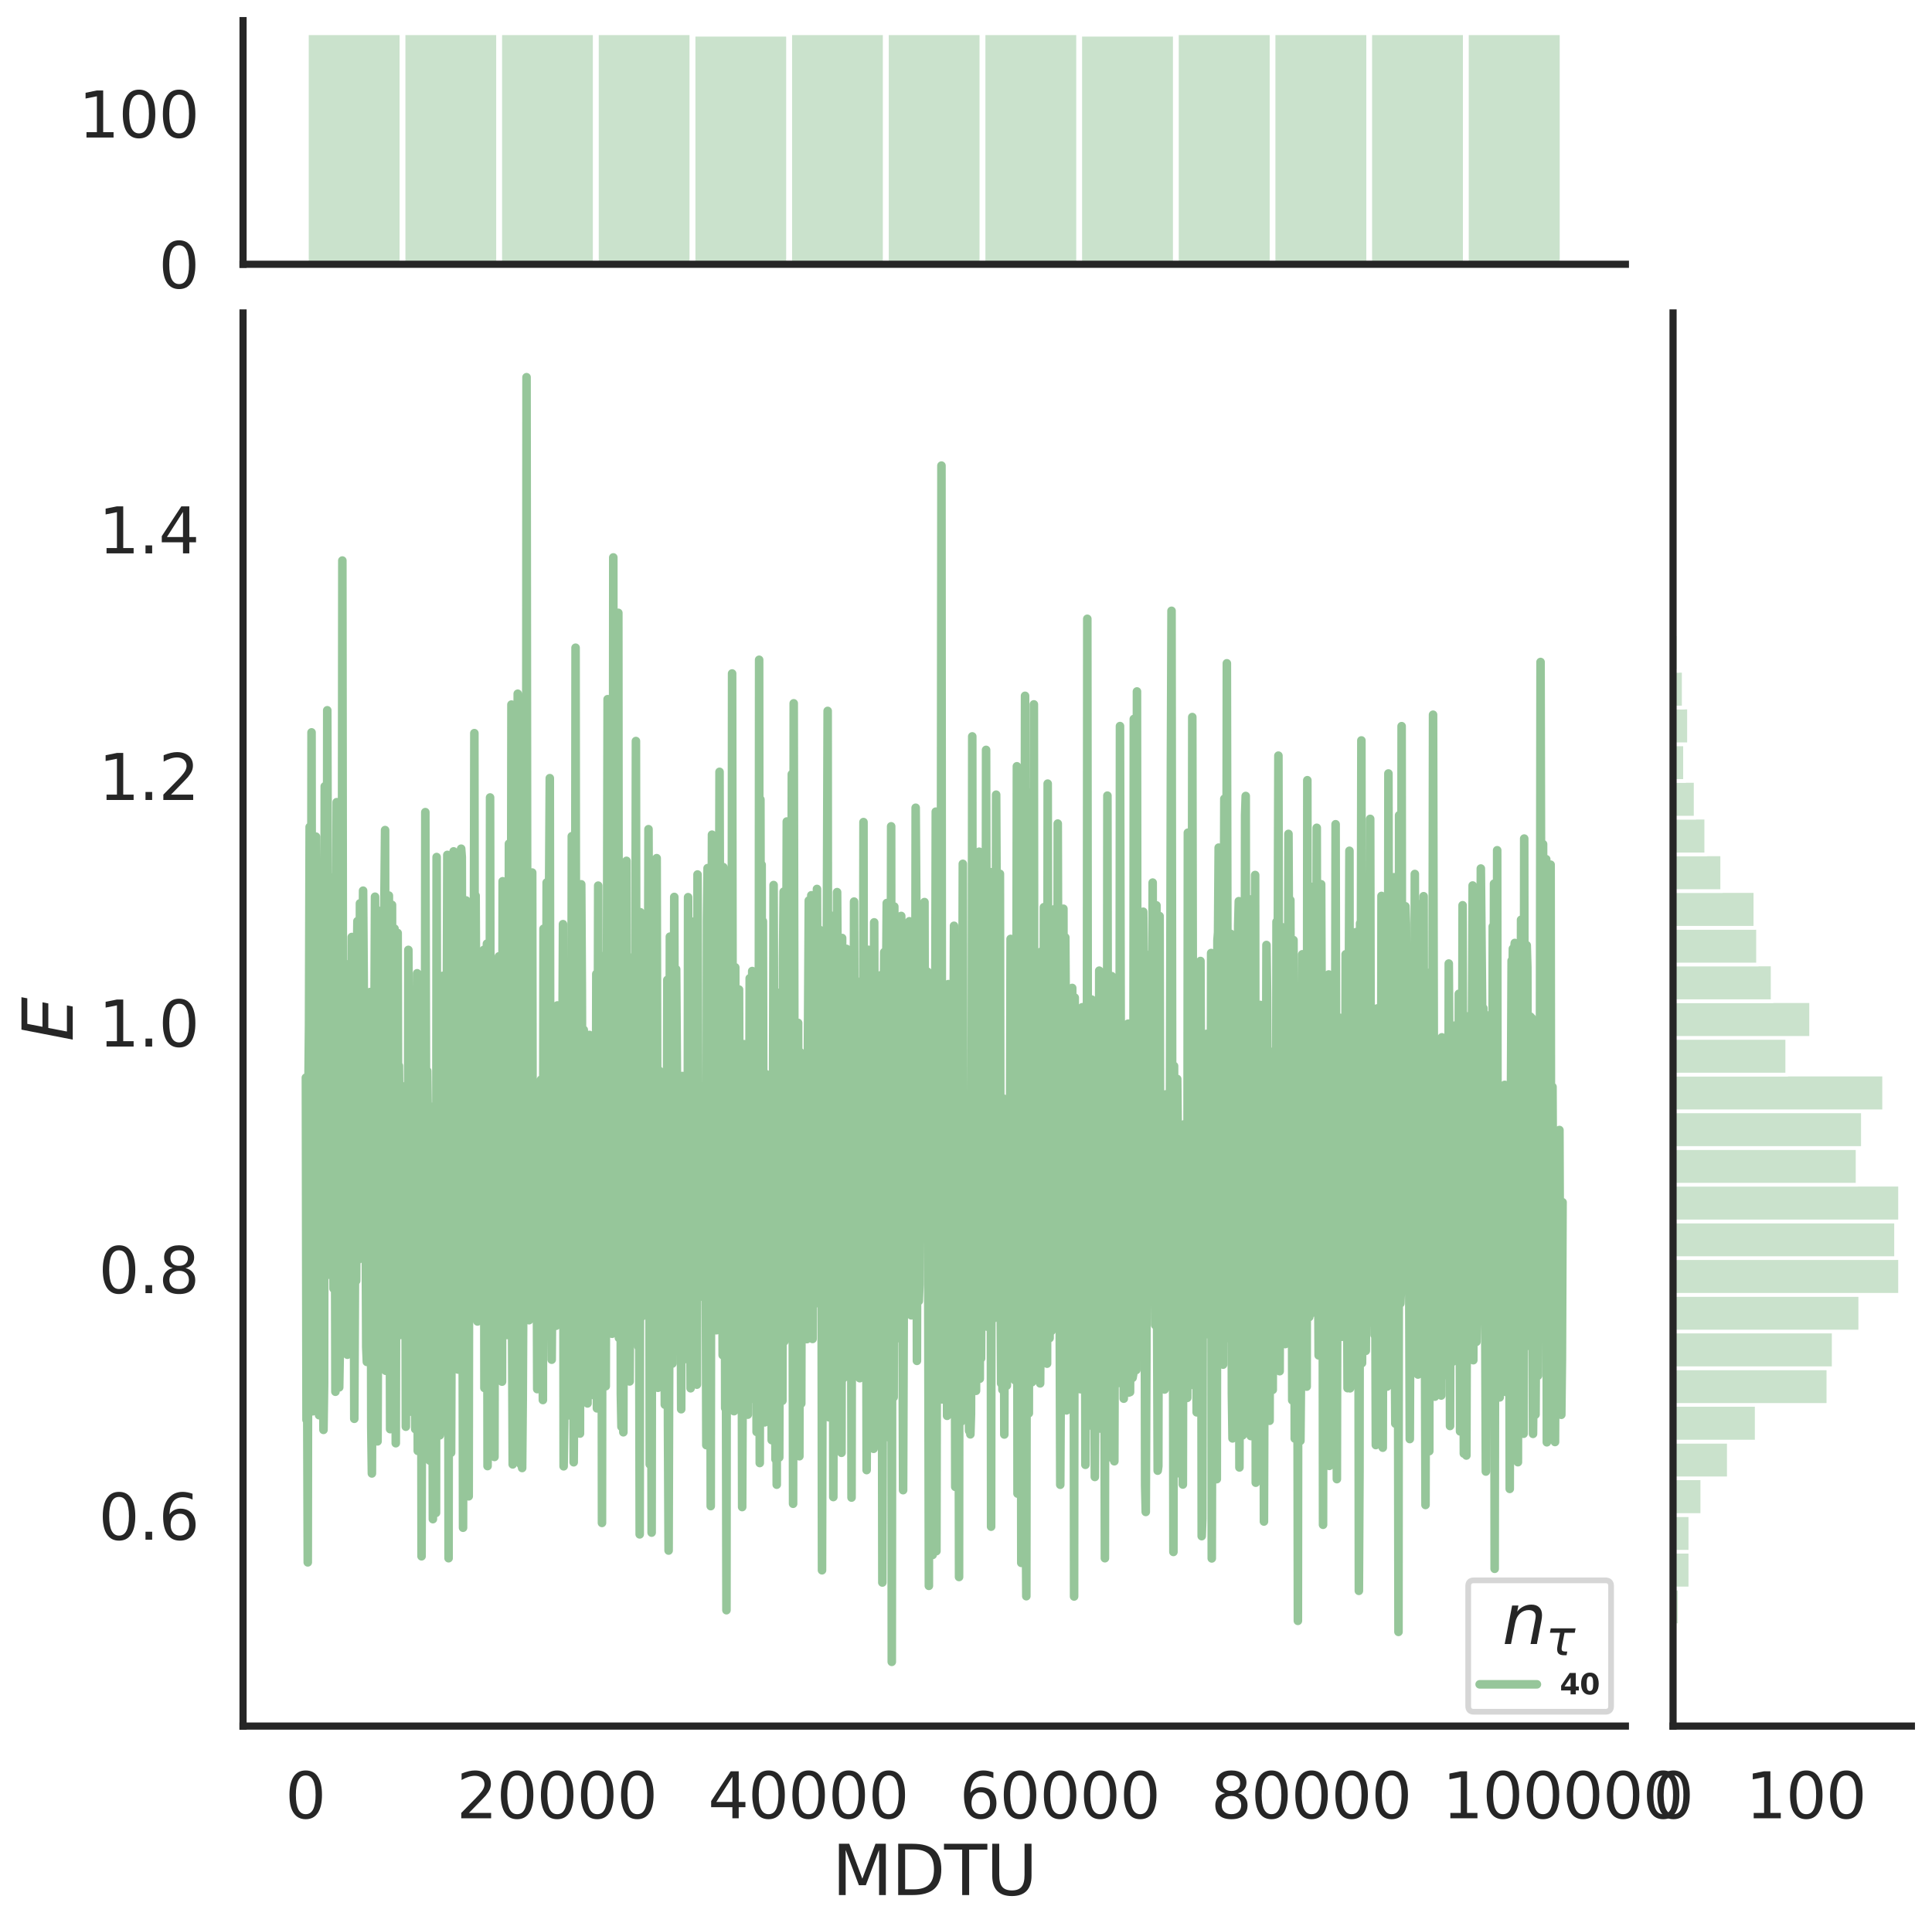 <?xml version="1.0" encoding="utf-8" standalone="no"?>
<!DOCTYPE svg PUBLIC "-//W3C//DTD SVG 1.1//EN"
  "http://www.w3.org/Graphics/SVG/1.1/DTD/svg11.dtd">
<svg height="674.159pt" version="1.1" viewBox="0 0 674.984 674.159" width="674.984pt" xmlns="http://www.w3.org/2000/svg" xmlns:xlink="http://www.w3.org/1999/xlink">
 <defs>
  <style type="text/css">*{stroke-linecap:butt;stroke-linejoin:round;}</style>
 </defs>
 <g id="figure_1">
  <g id="patch_1">
   <path d="M 0 674.159 
L 674.984 674.159 
L 674.984 0 
L 0 0 
z
" style="fill:#ffffff;"/>
  </g>
  <g id="axes_1">
   <g id="patch_2">
    <path d="M 84.914 602.94 
L 567.864 602.94 
L 567.864 109.327 
L 84.914 109.327 
z
" style="fill:none;"/>
   </g>
   <g id="matplotlib.axis_1">
    <g id="xtick_1">
     <g id="text_1">
      <!-- 0 -->
      <g style="fill:#262626;" transform="translate(99.648 635.157)scale(0.22 -0.22)">
       <defs>
        <path d="M 2034 4250 
Q 1547 4250 1301 3770 
Q 1056 3291 1056 2328 
Q 1056 1369 1301 889 
Q 1547 409 2034 409 
Q 2525 409 2770 889 
Q 3016 1369 3016 2328 
Q 3016 3291 2770 3770 
Q 2525 4250 2034 4250 
z
M 2034 4750 
Q 2819 4750 3233 4129 
Q 3647 3509 3647 2328 
Q 3647 1150 3233 529 
Q 2819 -91 2034 -91 
Q 1250 -91 836 529 
Q 422 1150 422 2328 
Q 422 3509 836 4129 
Q 1250 4750 2034 4750 
z
" id="DejaVuSans-30" transform="scale(0.016)"/>
       </defs>
       <use xlink:href="#DejaVuSans-30"/>
      </g>
     </g>
    </g>
    <g id="xtick_2">
     <g id="text_2">
      <!-- 20000 -->
      <g style="fill:#262626;" transform="translate(159.506 635.157)scale(0.22 -0.22)">
       <defs>
        <path d="M 1228 531 
L 3431 531 
L 3431 0 
L 469 0 
L 469 531 
Q 828 903 1448 1529 
Q 2069 2156 2228 2338 
Q 2531 2678 2651 2914 
Q 2772 3150 2772 3378 
Q 2772 3750 2511 3984 
Q 2250 4219 1831 4219 
Q 1534 4219 1204 4116 
Q 875 4013 500 3803 
L 500 4441 
Q 881 4594 1212 4672 
Q 1544 4750 1819 4750 
Q 2544 4750 2975 4387 
Q 3406 4025 3406 3419 
Q 3406 3131 3298 2873 
Q 3191 2616 2906 2266 
Q 2828 2175 2409 1742 
Q 1991 1309 1228 531 
z
" id="DejaVuSans-32" transform="scale(0.016)"/>
       </defs>
       <use xlink:href="#DejaVuSans-32"/>
       <use x="63.623" xlink:href="#DejaVuSans-30"/>
       <use x="127.246" xlink:href="#DejaVuSans-30"/>
       <use x="190.869" xlink:href="#DejaVuSans-30"/>
       <use x="254.492" xlink:href="#DejaVuSans-30"/>
      </g>
     </g>
    </g>
    <g id="xtick_3">
     <g id="text_3">
      <!-- 40000 -->
      <g style="fill:#262626;" transform="translate(247.359 635.157)scale(0.22 -0.22)">
       <defs>
        <path d="M 2419 4116 
L 825 1625 
L 2419 1625 
L 2419 4116 
z
M 2253 4666 
L 3047 4666 
L 3047 1625 
L 3713 1625 
L 3713 1100 
L 3047 1100 
L 3047 0 
L 2419 0 
L 2419 1100 
L 313 1100 
L 313 1709 
L 2253 4666 
z
" id="DejaVuSans-34" transform="scale(0.016)"/>
       </defs>
       <use xlink:href="#DejaVuSans-34"/>
       <use x="63.623" xlink:href="#DejaVuSans-30"/>
       <use x="127.246" xlink:href="#DejaVuSans-30"/>
       <use x="190.869" xlink:href="#DejaVuSans-30"/>
       <use x="254.492" xlink:href="#DejaVuSans-30"/>
      </g>
     </g>
    </g>
    <g id="xtick_4">
     <g id="text_4">
      <!-- 60000 -->
      <g style="fill:#262626;" transform="translate(335.212 635.157)scale(0.22 -0.22)">
       <defs>
        <path d="M 2113 2584 
Q 1688 2584 1439 2293 
Q 1191 2003 1191 1497 
Q 1191 994 1439 701 
Q 1688 409 2113 409 
Q 2538 409 2786 701 
Q 3034 994 3034 1497 
Q 3034 2003 2786 2293 
Q 2538 2584 2113 2584 
z
M 3366 4563 
L 3366 3988 
Q 3128 4100 2886 4159 
Q 2644 4219 2406 4219 
Q 1781 4219 1451 3797 
Q 1122 3375 1075 2522 
Q 1259 2794 1537 2939 
Q 1816 3084 2150 3084 
Q 2853 3084 3261 2657 
Q 3669 2231 3669 1497 
Q 3669 778 3244 343 
Q 2819 -91 2113 -91 
Q 1303 -91 875 529 
Q 447 1150 447 2328 
Q 447 3434 972 4092 
Q 1497 4750 2381 4750 
Q 2619 4750 2861 4703 
Q 3103 4656 3366 4563 
z
" id="DejaVuSans-36" transform="scale(0.016)"/>
       </defs>
       <use xlink:href="#DejaVuSans-36"/>
       <use x="63.623" xlink:href="#DejaVuSans-30"/>
       <use x="127.246" xlink:href="#DejaVuSans-30"/>
       <use x="190.869" xlink:href="#DejaVuSans-30"/>
       <use x="254.492" xlink:href="#DejaVuSans-30"/>
      </g>
     </g>
    </g>
    <g id="xtick_5">
     <g id="text_5">
      <!-- 80000 -->
      <g style="fill:#262626;" transform="translate(423.065 635.157)scale(0.22 -0.22)">
       <defs>
        <path d="M 2034 2216 
Q 1584 2216 1326 1975 
Q 1069 1734 1069 1313 
Q 1069 891 1326 650 
Q 1584 409 2034 409 
Q 2484 409 2743 651 
Q 3003 894 3003 1313 
Q 3003 1734 2745 1975 
Q 2488 2216 2034 2216 
z
M 1403 2484 
Q 997 2584 770 2862 
Q 544 3141 544 3541 
Q 544 4100 942 4425 
Q 1341 4750 2034 4750 
Q 2731 4750 3128 4425 
Q 3525 4100 3525 3541 
Q 3525 3141 3298 2862 
Q 3072 2584 2669 2484 
Q 3125 2378 3379 2068 
Q 3634 1759 3634 1313 
Q 3634 634 3220 271 
Q 2806 -91 2034 -91 
Q 1263 -91 848 271 
Q 434 634 434 1313 
Q 434 1759 690 2068 
Q 947 2378 1403 2484 
z
M 1172 3481 
Q 1172 3119 1398 2916 
Q 1625 2713 2034 2713 
Q 2441 2713 2670 2916 
Q 2900 3119 2900 3481 
Q 2900 3844 2670 4047 
Q 2441 4250 2034 4250 
Q 1625 4250 1398 4047 
Q 1172 3844 1172 3481 
z
" id="DejaVuSans-38" transform="scale(0.016)"/>
       </defs>
       <use xlink:href="#DejaVuSans-38"/>
       <use x="63.623" xlink:href="#DejaVuSans-30"/>
       <use x="127.246" xlink:href="#DejaVuSans-30"/>
       <use x="190.869" xlink:href="#DejaVuSans-30"/>
       <use x="254.492" xlink:href="#DejaVuSans-30"/>
      </g>
     </g>
    </g>
    <g id="xtick_6">
     <g id="text_6">
      <!-- 100000 -->
      <g style="fill:#262626;" transform="translate(503.919 635.157)scale(0.22 -0.22)">
       <defs>
        <path d="M 794 531 
L 1825 531 
L 1825 4091 
L 703 3866 
L 703 4441 
L 1819 4666 
L 2450 4666 
L 2450 531 
L 3481 531 
L 3481 0 
L 794 0 
L 794 531 
z
" id="DejaVuSans-31" transform="scale(0.016)"/>
       </defs>
       <use xlink:href="#DejaVuSans-31"/>
       <use x="63.623" xlink:href="#DejaVuSans-30"/>
       <use x="127.246" xlink:href="#DejaVuSans-30"/>
       <use x="190.869" xlink:href="#DejaVuSans-30"/>
       <use x="254.492" xlink:href="#DejaVuSans-30"/>
       <use x="318.115" xlink:href="#DejaVuSans-30"/>
      </g>
     </g>
    </g>
    <g id="text_7">
     <!-- MDTU -->
     <g style="fill:#262626;" transform="translate(290.683 661.968)scale(0.24 -0.24)">
      <defs>
       <path d="M 628 4666 
L 1569 4666 
L 2759 1491 
L 3956 4666 
L 4897 4666 
L 4897 0 
L 4281 0 
L 4281 4097 
L 3078 897 
L 2444 897 
L 1241 4097 
L 1241 0 
L 628 0 
L 628 4666 
z
" id="DejaVuSans-4d" transform="scale(0.016)"/>
       <path d="M 1259 4147 
L 1259 519 
L 2022 519 
Q 2988 519 3436 956 
Q 3884 1394 3884 2338 
Q 3884 3275 3436 3711 
Q 2988 4147 2022 4147 
L 1259 4147 
z
M 628 4666 
L 1925 4666 
Q 3281 4666 3915 4102 
Q 4550 3538 4550 2338 
Q 4550 1131 3912 565 
Q 3275 0 1925 0 
L 628 0 
L 628 4666 
z
" id="DejaVuSans-44" transform="scale(0.016)"/>
       <path d="M -19 4666 
L 3928 4666 
L 3928 4134 
L 2272 4134 
L 2272 0 
L 1638 0 
L 1638 4134 
L -19 4134 
L -19 4666 
z
" id="DejaVuSans-54" transform="scale(0.016)"/>
       <path d="M 556 4666 
L 1191 4666 
L 1191 1831 
Q 1191 1081 1462 751 
Q 1734 422 2344 422 
Q 2950 422 3222 751 
Q 3494 1081 3494 1831 
L 3494 4666 
L 4128 4666 
L 4128 1753 
Q 4128 841 3676 375 
Q 3225 -91 2344 -91 
Q 1459 -91 1007 375 
Q 556 841 556 1753 
L 556 4666 
z
" id="DejaVuSans-55" transform="scale(0.016)"/>
      </defs>
      <use xlink:href="#DejaVuSans-4d"/>
      <use x="86.279" xlink:href="#DejaVuSans-44"/>
      <use x="163.281" xlink:href="#DejaVuSans-54"/>
      <use x="224.365" xlink:href="#DejaVuSans-55"/>
     </g>
    </g>
   </g>
   <g id="matplotlib.axis_2">
    <g id="ytick_1">
     <g id="text_8">
      <!-- 0.6 -->
      <g style="fill:#262626;" transform="translate(34.428 537.848)scale(0.22 -0.22)">
       <defs>
        <path d="M 684 794 
L 1344 794 
L 1344 0 
L 684 0 
L 684 794 
z
" id="DejaVuSans-2e" transform="scale(0.016)"/>
       </defs>
       <use xlink:href="#DejaVuSans-30"/>
       <use x="63.623" xlink:href="#DejaVuSans-2e"/>
       <use x="95.41" xlink:href="#DejaVuSans-36"/>
      </g>
     </g>
    </g>
    <g id="ytick_2">
     <g id="text_9">
      <!-- 0.8 -->
      <g style="fill:#262626;" transform="translate(34.428 451.712)scale(0.22 -0.22)">
       <use xlink:href="#DejaVuSans-30"/>
       <use x="63.623" xlink:href="#DejaVuSans-2e"/>
       <use x="95.41" xlink:href="#DejaVuSans-38"/>
      </g>
     </g>
    </g>
    <g id="ytick_3">
     <g id="text_10">
      <!-- 1.0 -->
      <g style="fill:#262626;" transform="translate(34.428 365.577)scale(0.22 -0.22)">
       <use xlink:href="#DejaVuSans-31"/>
       <use x="63.623" xlink:href="#DejaVuSans-2e"/>
       <use x="95.41" xlink:href="#DejaVuSans-30"/>
      </g>
     </g>
    </g>
    <g id="ytick_4">
     <g id="text_11">
      <!-- 1.2 -->
      <g style="fill:#262626;" transform="translate(34.428 279.441)scale(0.22 -0.22)">
       <use xlink:href="#DejaVuSans-31"/>
       <use x="63.623" xlink:href="#DejaVuSans-2e"/>
       <use x="95.41" xlink:href="#DejaVuSans-32"/>
      </g>
     </g>
    </g>
    <g id="ytick_5">
     <g id="text_12">
      <!-- 1.4 -->
      <g style="fill:#262626;" transform="translate(34.428 193.305)scale(0.22 -0.22)">
       <use xlink:href="#DejaVuSans-31"/>
       <use x="63.623" xlink:href="#DejaVuSans-2e"/>
       <use x="95.41" xlink:href="#DejaVuSans-34"/>
      </g>
     </g>
    </g>
    <g id="text_13">
     <!-- $E$ -->
     <g style="fill:#262626;" transform="translate(25.436 363.813)rotate(-90)scale(0.24 -0.24)">
      <defs>
       <path d="M 1081 4666 
L 4031 4666 
L 3928 4134 
L 1606 4134 
L 1338 2753 
L 3566 2753 
L 3463 2222 
L 1234 2222 
L 909 531 
L 3284 531 
L 3181 0 
L 172 0 
L 1081 4666 
z
" id="DejaVuSans-Oblique-45" transform="scale(0.016)"/>
      </defs>
      <use transform="translate(0 0.094)" xlink:href="#DejaVuSans-Oblique-45"/>
     </g>
    </g>
   </g>
   <g id="line2d_1">
    <path clip-path="url(#pa511fc98f1)" d="M 106.867 376.43 
L 107.086 495.991 
L 107.306 479.505 
L 107.526 545.756 
L 107.745 380.506 
L 107.965 358.185 
L 108.184 288.851 
L 108.624 424.769 
L 108.843 255.832 
L 109.063 433.436 
L 109.283 492.983 
L 109.502 486.623 
L 109.722 449.202 
L 110.381 292.247 
L 110.6 326.904 
L 110.82 404.674 
L 111.04 326.261 
L 111.479 494.347 
L 111.699 419.183 
L 111.918 462.478 
L 112.138 408.461 
L 112.357 423.897 
L 112.577 352.789 
L 112.797 466.634 
L 113.016 499.474 
L 113.236 483.574 
L 113.456 274.672 
L 113.675 420.796 
L 113.895 406.709 
L 114.114 420.972 
L 114.334 248.11 
L 114.773 396.035 
L 114.993 306.124 
L 115.213 417.59 
L 115.432 369.87 
L 115.872 445.626 
L 116.311 381.312 
L 116.53 450.123 
L 116.75 386.077 
L 116.97 393.673 
L 117.189 486.149 
L 117.409 338.224 
L 117.629 280.208 
L 117.848 420.664 
L 118.068 426.128 
L 118.507 484.629 
L 119.166 444.53 
L 119.386 403.106 
L 119.605 195.808 
L 119.825 376.137 
L 120.045 421.357 
L 120.264 336.436 
L 120.484 464.799 
L 120.703 370.711 
L 120.923 404.545 
L 121.143 394.154 
L 121.362 473.219 
L 121.802 339.39 
L 122.021 397.365 
L 122.241 409.393 
L 122.461 443.481 
L 122.68 404.372 
L 122.9 327.309 
L 123.119 351.537 
L 123.339 456.859 
L 123.559 411.336 
L 123.778 495.607 
L 124.218 401.332 
L 124.437 447.406 
L 124.657 336.7 
L 124.876 321.76 
L 125.096 437.014 
L 125.316 439.925 
L 125.535 408.31 
L 125.755 315.551 
L 125.975 391.725 
L 126.194 418.098 
L 126.414 344.873 
L 126.634 357.666 
L 126.853 311.118 
L 127.073 341.888 
L 127.292 414.997 
L 127.512 438.367 
L 127.732 420.996 
L 127.951 470.563 
L 128.171 475.731 
L 128.61 399.268 
L 128.83 375.535 
L 129.049 391.527 
L 129.269 346.54 
L 129.489 380.894 
L 129.708 498.362 
L 129.928 514.697 
L 130.587 370.395 
L 130.807 359.372 
L 131.026 313.237 
L 131.246 410.391 
L 131.465 409.339 
L 131.685 317.832 
L 131.905 503.487 
L 132.124 444.358 
L 132.344 350.724 
L 132.783 409.648 
L 133.003 398.644 
L 133.222 399.21 
L 133.442 340.647 
L 133.662 421.752 
L 133.881 351.89 
L 134.101 334.597 
L 134.54 289.957 
L 134.76 478.834 
L 134.98 446.609 
L 135.199 351.865 
L 135.419 376.938 
L 135.638 470.763 
L 135.858 312.824 
L 136.297 499.215 
L 136.517 438.254 
L 136.737 439.689 
L 136.956 316.079 
L 137.176 482.262 
L 137.396 481.2 
L 137.615 339.747 
L 137.835 324.371 
L 138.054 386.648 
L 138.274 504.137 
L 138.494 393.268 
L 138.713 451.572 
L 138.933 325.9 
L 139.153 411.596 
L 139.372 372.299 
L 139.592 393.832 
L 139.811 466.32 
L 140.031 458.72 
L 140.251 437.496 
L 140.47 444.68 
L 140.69 429.817 
L 140.91 459.79 
L 141.129 379.515 
L 141.349 455.652 
L 141.569 393.727 
L 141.788 498.365 
L 142.008 434.817 
L 142.227 422.314 
L 142.447 491.447 
L 142.667 331.809 
L 142.886 381.949 
L 143.106 382.644 
L 143.326 493.1 
L 143.545 488.573 
L 143.765 441.186 
L 143.984 479.101 
L 144.204 483.418 
L 144.424 470.567 
L 144.643 471.797 
L 144.863 454.488 
L 145.083 499.209 
L 145.302 469.783 
L 145.742 339.975 
L 145.961 506.809 
L 146.181 402.505 
L 146.4 444.177 
L 146.62 406.663 
L 146.84 418.398 
L 147.059 372.856 
L 147.279 543.632 
L 147.499 451.28 
L 147.718 433.179 
L 147.938 463.743 
L 148.157 375.621 
L 148.377 477.829 
L 148.597 283.693 
L 149.036 466.689 
L 149.256 374.088 
L 149.475 392.819 
L 149.695 445.337 
L 149.915 393.36 
L 150.134 510.214 
L 150.354 386.494 
L 150.573 429.308 
L 150.793 446.923 
L 151.013 432.701 
L 151.232 530.657 
L 151.452 396.628 
L 151.672 419.25 
L 151.891 527.9 
L 152.111 451.416 
L 152.331 528.471 
L 152.55 299.377 
L 152.77 435.915 
L 152.989 400.911 
L 153.648 501.386 
L 153.868 498.846 
L 154.088 352.759 
L 154.307 418.785 
L 154.527 342.433 
L 154.746 340.874 
L 154.966 405.388 
L 155.186 416.168 
L 155.405 460.906 
L 155.625 366.137 
L 155.845 432.124 
L 156.284 298.626 
L 156.504 355.802 
L 156.723 544.306 
L 156.943 325.663 
L 157.162 423.907 
L 157.382 406.677 
L 157.602 507.454 
L 158.041 381.809 
L 158.261 417.614 
L 158.48 297.393 
L 158.7 307.746 
L 158.919 438.637 
L 159.139 477.808 
L 159.359 391.885 
L 159.578 431.146 
L 159.798 382.629 
L 160.018 478.404 
L 160.237 449.892 
L 160.457 351.918 
L 160.677 438.171 
L 160.896 433.78 
L 161.116 296.461 
L 161.335 299.409 
L 161.775 533.655 
L 161.994 353.305 
L 162.214 363.817 
L 162.434 418.337 
L 162.653 381.065 
L 162.873 314.55 
L 163.092 359.573 
L 163.312 431.347 
L 163.532 436.431 
L 163.751 522.682 
L 163.971 371.49 
L 164.191 431.268 
L 164.41 355.362 
L 164.63 394.106 
L 164.85 372.415 
L 165.069 442.974 
L 165.289 451.468 
L 165.728 256.101 
L 165.948 428.207 
L 166.167 312.862 
L 166.387 357.241 
L 166.607 446.312 
L 166.826 461.603 
L 167.046 367.295 
L 167.266 342.557 
L 167.485 458.369 
L 167.705 437.862 
L 167.924 440.739 
L 168.144 425.629 
L 168.364 352.788 
L 168.583 379.614 
L 169.023 331.793 
L 169.242 484.841 
L 169.462 350.022 
L 169.681 364.929 
L 169.901 412.023 
L 170.121 329.635 
L 170.34 512.123 
L 170.56 477.647 
L 170.78 400.468 
L 170.999 444.79 
L 171.219 278.567 
L 171.439 413.793 
L 171.658 396.273 
L 172.097 469.968 
L 172.317 441.003 
L 172.537 463.034 
L 172.756 508.931 
L 172.976 335.902 
L 173.196 427.17 
L 173.415 422.706 
L 173.635 414.54 
L 174.074 464.223 
L 174.294 334.072 
L 174.513 450.411 
L 174.733 408.519 
L 174.953 449.917 
L 175.172 423.561 
L 175.392 482.63 
L 175.612 307.836 
L 175.831 407.094 
L 176.051 452.176 
L 176.27 414.837 
L 176.49 406.522 
L 176.929 457.982 
L 177.149 466.334 
L 177.369 365.07 
L 177.588 430.618 
L 177.808 294.718 
L 178.027 403.467 
L 178.247 426.777 
L 178.467 388.325 
L 178.686 246.119 
L 178.906 463.355 
L 179.126 511.535 
L 179.345 393.751 
L 179.565 416.703 
L 180.004 347.684 
L 180.224 451.376 
L 180.663 396.864 
L 180.883 242.331 
L 181.102 431.04 
L 181.322 492.866 
L 181.761 296.046 
L 181.981 511.622 
L 182.2 385.517 
L 182.42 512.797 
L 182.64 488.314 
L 182.859 444.268 
L 183.079 311.784 
L 183.299 453.641 
L 183.518 441.039 
L 183.738 458.05 
L 183.958 131.764 
L 184.177 316.93 
L 184.397 378.266 
L 184.616 379.947 
L 184.836 461.162 
L 185.056 459.157 
L 185.275 368.731 
L 185.495 435.591 
L 185.934 304.794 
L 186.154 455.738 
L 186.374 458.797 
L 186.593 397.343 
L 186.813 388.21 
L 187.032 404.1 
L 187.252 408.07 
L 187.472 417.709 
L 187.691 485.238 
L 187.911 413.145 
L 188.131 451.841 
L 188.57 419.416 
L 188.789 444.333 
L 189.009 377.151 
L 189.668 489.048 
L 189.888 324.441 
L 190.327 426.077 
L 190.547 380.939 
L 190.766 422.138 
L 190.986 308.278 
L 191.205 398.552 
L 191.425 436.542 
L 191.645 443.303 
L 191.864 306.289 
L 192.084 271.82 
L 192.304 432.045 
L 192.523 441.411 
L 192.743 474.958 
L 192.962 445.165 
L 193.182 443.5 
L 193.402 448.181 
L 193.621 462.426 
L 193.841 404.242 
L 194.28 463.107 
L 194.5 456.731 
L 194.72 351.213 
L 195.159 419.718 
L 195.598 354.276 
L 195.818 393.047 
L 196.037 365.206 
L 196.257 420.307 
L 196.696 322.82 
L 196.916 512.201 
L 197.135 496.787 
L 197.355 381.188 
L 197.575 361.722 
L 197.794 386.883 
L 198.014 393.349 
L 198.234 362.635 
L 198.453 494.416 
L 198.673 377.652 
L 198.893 381.11 
L 199.112 489.581 
L 199.332 430.018 
L 199.551 445.981 
L 199.771 292.105 
L 199.991 454.672 
L 200.21 437.358 
L 200.43 510.788 
L 200.65 479.83 
L 200.869 422.169 
L 201.089 226.254 
L 201.309 422.609 
L 201.528 356.563 
L 201.748 375.258 
L 201.967 460.78 
L 202.407 401.093 
L 202.626 500.773 
L 202.846 333.669 
L 203.066 308.895 
L 203.285 345.566 
L 203.505 413.413 
L 203.724 446.794 
L 203.944 359.721 
L 204.164 480.334 
L 204.383 411.007 
L 204.603 382.745 
L 204.823 419.747 
L 205.042 477.64 
L 205.262 490.239 
L 205.482 397.428 
L 205.701 446.967 
L 205.921 361.513 
L 206.14 365.562 
L 206.36 444.226 
L 206.58 469.483 
L 206.799 397.057 
L 207.019 426.772 
L 207.239 487.291 
L 207.458 374.958 
L 207.678 478.976 
L 207.897 419.54 
L 208.117 434.515 
L 208.337 340.201 
L 208.556 491.964 
L 208.996 309.361 
L 209.215 491.4 
L 209.435 413.935 
L 209.655 421.824 
L 210.094 333.914 
L 210.313 531.978 
L 210.533 352.489 
L 210.753 408.463 
L 210.972 380.987 
L 211.192 469.866 
L 211.412 465.34 
L 211.631 484.221 
L 211.851 377.957 
L 212.07 337.457 
L 212.29 244.229 
L 212.729 463.142 
L 212.949 316.663 
L 213.388 455.782 
L 213.608 423.263 
L 213.828 465.899 
L 214.047 406.64 
L 214.267 194.714 
L 214.486 427.028 
L 214.706 457.996 
L 214.926 401.003 
L 215.145 421.73 
L 215.365 416.54 
L 215.585 278.144 
L 215.804 451.355 
L 216.024 214.075 
L 216.243 467.365 
L 216.463 462.572 
L 216.683 326.309 
L 216.902 486.881 
L 217.122 498.381 
L 217.342 445.113 
L 217.561 420.541 
L 217.781 500.31 
L 218.001 388.117 
L 218.22 474.049 
L 218.879 300.706 
L 219.099 480.988 
L 219.318 379.918 
L 219.538 366.931 
L 219.977 482.56 
L 220.197 441.096 
L 220.417 467.667 
L 220.636 443.462 
L 220.856 394.02 
L 221.075 458.015 
L 221.515 334.106 
L 221.734 424.616 
L 221.954 365.114 
L 222.174 258.852 
L 222.393 422.654 
L 222.613 440.995 
L 222.832 407.115 
L 223.052 470.442 
L 223.272 434.066 
L 223.491 535.977 
L 223.711 318.642 
L 223.931 434.24 
L 224.15 460 
L 224.37 347.159 
L 224.59 385.763 
L 224.809 395.296 
L 225.029 447.509 
L 225.248 413.351 
L 225.468 447.789 
L 225.688 450.248 
L 225.907 458.491 
L 226.127 393.186 
L 226.347 384.721 
L 226.566 289.644 
L 226.786 356.453 
L 227.005 511.519 
L 227.225 419.792 
L 227.445 431.143 
L 227.664 535.358 
L 227.884 349.708 
L 228.104 389.141 
L 228.323 318.119 
L 228.543 483.448 
L 228.982 364.604 
L 229.202 464.52 
L 229.421 299.767 
L 229.861 484.768 
L 230.08 446.589 
L 230.3 373.989 
L 230.52 446.803 
L 230.739 376.681 
L 230.959 447.051 
L 231.178 438.39 
L 231.398 483.328 
L 231.618 453.072 
L 231.837 464.924 
L 232.057 428.347 
L 232.277 490.674 
L 232.496 397.622 
L 232.716 428.818 
L 232.936 419.604 
L 233.155 342.281 
L 233.375 497.534 
L 233.594 541.631 
L 233.814 470.391 
L 234.034 327.186 
L 234.473 417.081 
L 234.693 433.941 
L 234.912 476.319 
L 235.132 380.197 
L 235.352 397.676 
L 235.571 313.312 
L 235.791 413.318 
L 236.01 448.7 
L 236.23 338.566 
L 236.889 428.894 
L 237.109 423.804 
L 237.328 459.579 
L 237.548 391.787 
L 237.767 429.502 
L 237.987 492.262 
L 238.207 414.056 
L 238.426 375.859 
L 239.085 409.091 
L 239.305 378.998 
L 239.525 439.117 
L 239.744 408.31 
L 239.964 432.168 
L 240.183 474.818 
L 240.403 313.395 
L 240.842 435.693 
L 241.062 424.594 
L 241.282 484.942 
L 241.501 473.394 
L 241.721 481.822 
L 241.94 429.481 
L 242.16 321.947 
L 242.38 399.68 
L 242.599 363.221 
L 242.819 439.441 
L 243.039 376.623 
L 243.258 382.75 
L 243.478 483.679 
L 243.698 305.471 
L 243.917 377.949 
L 244.137 384.376 
L 244.356 452.366 
L 244.796 382.915 
L 245.015 452.898 
L 245.235 448.756 
L 245.455 428.639 
L 245.674 444.092 
L 245.894 428.801 
L 246.113 446.626 
L 246.333 433.671 
L 246.553 430.25 
L 246.772 504.814 
L 246.992 321.334 
L 247.212 303.246 
L 247.431 439.509 
L 247.651 427.611 
L 248.09 369.968 
L 248.31 526.11 
L 248.529 353.117 
L 248.749 291.565 
L 248.969 423.995 
L 249.188 393.679 
L 249.408 321.665 
L 249.628 360.842 
L 249.847 462.693 
L 250.067 401.2 
L 250.287 464.668 
L 250.506 419.963 
L 250.726 408.674 
L 250.945 435.783 
L 251.385 269.614 
L 251.824 429.72 
L 252.044 425.344 
L 252.263 410.258 
L 252.483 473.37 
L 252.702 302.895 
L 252.922 399.184 
L 253.142 366.048 
L 253.361 491.877 
L 253.581 440.866 
L 253.801 562.461 
L 254.02 321.556 
L 254.46 418.096 
L 254.679 440.967 
L 254.899 380.961 
L 255.118 382.102 
L 255.338 457.297 
L 255.558 436.646 
L 255.777 235.259 
L 255.997 385.311 
L 256.217 380.59 
L 256.436 492.944 
L 256.875 337.896 
L 257.095 444.437 
L 257.315 439.376 
L 257.534 352.709 
L 257.754 425.852 
L 257.974 361.605 
L 258.193 345.662 
L 258.633 453.715 
L 258.852 443.729 
L 259.072 428.183 
L 259.291 526.432 
L 259.511 476.858 
L 259.731 462.251 
L 259.95 364.748 
L 260.17 371.114 
L 260.39 451.489 
L 260.609 411.582 
L 261.268 494.159 
L 261.488 408.526 
L 261.707 434.758 
L 261.927 341.728 
L 262.147 441.242 
L 262.366 456.249 
L 262.586 442.2 
L 262.806 339.198 
L 263.025 477.409 
L 263.245 488.643 
L 263.464 388.52 
L 263.684 411.331 
L 263.904 420.257 
L 264.123 359.712 
L 264.343 500.189 
L 264.782 375.65 
L 265.002 488.812 
L 265.221 230.47 
L 265.441 511.054 
L 265.661 279.261 
L 265.88 404.685 
L 266.1 302.059 
L 266.32 485.797 
L 266.539 321.813 
L 266.759 433.544 
L 266.979 412.563 
L 267.198 496.847 
L 267.418 461.369 
L 267.637 375.21 
L 267.857 400.163 
L 268.296 485.457 
L 268.516 412.442 
L 268.736 460.14 
L 268.955 437.785 
L 269.175 396.473 
L 269.395 397.531 
L 269.614 503.058 
L 269.834 488.176 
L 270.273 309.157 
L 270.493 372.284 
L 270.712 361.053 
L 270.932 509.753 
L 271.152 451.582 
L 271.371 518.619 
L 271.591 346.771 
L 271.81 448.755 
L 272.03 373.104 
L 272.25 509.096 
L 272.469 434.047 
L 272.689 438.126 
L 272.909 471.72 
L 273.128 431.853 
L 273.348 489.299 
L 273.568 334.928 
L 273.787 311.476 
L 274.007 468.6 
L 274.226 408.798 
L 274.446 417.567 
L 274.885 286.958 
L 275.105 405.418 
L 275.325 373.241 
L 275.544 461.291 
L 275.764 388.271 
L 276.203 454.043 
L 276.423 385.696 
L 276.642 270.427 
L 277.082 525.281 
L 277.301 245.683 
L 277.521 361.668 
L 277.741 398.919 
L 277.96 406.164 
L 278.399 381.083 
L 278.619 489.43 
L 278.839 357.307 
L 279.058 481.91 
L 279.278 508.689 
L 279.498 367.509 
L 279.717 461.062 
L 279.937 490.272 
L 280.156 393.033 
L 280.376 463.667 
L 280.596 408.638 
L 280.815 427.134 
L 281.035 424.511 
L 281.255 429.62 
L 281.694 391.345 
L 281.914 467.779 
L 282.133 389.467 
L 282.572 314.568 
L 282.792 416.556 
L 283.012 393.197 
L 283.451 312.731 
L 283.671 465.606 
L 283.89 467.709 
L 284.11 375.583 
L 284.33 455.743 
L 284.549 379.188 
L 284.769 362.145 
L 284.988 381.153 
L 285.428 310.522 
L 285.647 372.282 
L 285.867 353.616 
L 286.087 431.05 
L 286.306 324.772 
L 286.526 350.703 
L 286.745 438.972 
L 286.965 386.347 
L 287.185 548.516 
L 287.624 368.462 
L 287.844 473.506 
L 288.063 478.935 
L 288.283 410.327 
L 288.503 427.859 
L 289.161 248.331 
L 289.381 462.692 
L 289.601 495.079 
L 289.82 467.005 
L 290.04 319.7 
L 290.26 468.821 
L 290.479 351.706 
L 290.699 486.191 
L 290.918 350.458 
L 291.138 522.939 
L 291.358 413.725 
L 291.577 491.561 
L 291.797 456.502 
L 292.017 402.208 
L 292.236 392.847 
L 292.456 311.634 
L 292.676 342.898 
L 292.895 431.147 
L 293.115 376.195 
L 293.334 439.66 
L 293.554 348.61 
L 293.774 365.699 
L 293.993 507.481 
L 294.213 327.658 
L 294.433 466.303 
L 294.652 481.44 
L 294.872 378.811 
L 295.091 379.794 
L 295.311 429.603 
L 295.531 419.702 
L 295.75 331.459 
L 295.97 433.765 
L 296.19 371.159 
L 296.409 343.957 
L 296.629 430.803 
L 296.849 418.327 
L 297.068 478.573 
L 297.288 394.399 
L 297.507 523.125 
L 297.727 379.197 
L 297.947 356.265 
L 298.166 445.778 
L 298.386 314.935 
L 298.606 383.816 
L 299.265 441.267 
L 299.484 358.929 
L 299.704 458.161 
L 299.923 397.449 
L 300.363 481.419 
L 300.582 399.276 
L 300.802 372.566 
L 301.022 432.225 
L 301.241 342.352 
L 301.461 421.539 
L 301.68 287.165 
L 301.9 471.225 
L 302.12 360.884 
L 302.339 412.705 
L 302.559 389.652 
L 302.779 513.52 
L 303.218 427.692 
L 303.438 331.792 
L 303.657 435.074 
L 303.877 345.88 
L 304.096 411.436 
L 304.316 414.674 
L 304.536 460.463 
L 304.755 359.044 
L 304.975 376.841 
L 305.195 506.085 
L 305.414 322.193 
L 305.853 475.65 
L 306.073 483.304 
L 306.293 407.571 
L 306.512 432.417 
L 306.732 429.701 
L 306.952 380.256 
L 307.171 405.746 
L 307.391 486.547 
L 307.611 379.918 
L 307.83 340.6 
L 308.05 417.849 
L 308.269 552.793 
L 308.709 366.937 
L 308.928 332.585 
L 309.148 413.733 
L 309.368 443.171 
L 309.587 343.846 
L 309.807 315.451 
L 310.026 377.807 
L 310.246 341.168 
L 310.466 411.46 
L 310.685 389.169 
L 310.905 502.309 
L 311.344 288.646 
L 311.564 580.503 
L 311.784 369.968 
L 312.003 411.282 
L 312.223 488.059 
L 312.442 316.672 
L 312.662 467.942 
L 312.882 400.86 
L 313.101 457.582 
L 313.321 396.839 
L 313.541 386.302 
L 313.76 448.021 
L 313.98 416.539 
L 314.199 446.753 
L 314.419 398.558 
L 314.639 417.597 
L 314.858 319.951 
L 315.517 520.537 
L 315.957 396.773 
L 316.176 457.864 
L 316.396 366.28 
L 316.615 383.097 
L 316.835 368.477 
L 317.055 423.626 
L 317.274 412.779 
L 317.494 428.857 
L 317.714 321.807 
L 318.153 427.89 
L 318.373 459.457 
L 318.592 354.488 
L 318.812 453.324 
L 319.031 334.012 
L 319.251 381.546 
L 319.471 458.21 
L 319.69 426.266 
L 319.91 282.152 
L 320.13 315.862 
L 320.349 475.364 
L 320.569 358.28 
L 320.788 445.193 
L 321.008 454.475 
L 321.228 448.798 
L 321.447 378.325 
L 321.667 378.603 
L 321.887 328.176 
L 322.106 386.058 
L 322.326 394.69 
L 322.546 432.551 
L 322.765 329.112 
L 322.985 315.111 
L 323.204 415.102 
L 323.424 349.607 
L 323.644 348.112 
L 323.863 426.825 
L 324.083 339.463 
L 324.522 553.954 
L 324.742 368.71 
L 325.181 431.023 
L 325.401 535.026 
L 325.62 408.203 
L 325.84 543.157 
L 326.06 427.727 
L 326.279 456.36 
L 326.499 469.41 
L 326.938 283.523 
L 327.158 541.835 
L 327.377 429.851 
L 327.597 471.448 
L 327.817 473.942 
L 328.036 425.047 
L 328.256 285.353 
L 328.476 429.823 
L 328.695 349.941 
L 328.915 162.646 
L 329.134 488.83 
L 329.354 447.629 
L 329.574 476.945 
L 330.013 407.753 
L 330.233 356.01 
L 330.452 442.91 
L 330.672 377.79 
L 330.892 494.565 
L 331.111 481.489 
L 331.331 343.767 
L 331.77 482.631 
L 331.99 466.009 
L 332.209 421.141 
L 332.429 468.513 
L 332.649 410.93 
L 332.868 408.345 
L 333.088 375.77 
L 333.308 323.391 
L 333.747 519.379 
L 333.966 489.58 
L 334.186 486.067 
L 334.406 428.677 
L 334.625 418.598 
L 334.845 431.21 
L 335.065 550.868 
L 335.284 339.377 
L 335.504 496.538 
L 335.723 496.667 
L 335.943 343.695 
L 336.163 379.508 
L 336.382 301.748 
L 336.602 440.923 
L 336.822 478.743 
L 337.041 409.07 
L 337.261 487.99 
L 337.481 416.799 
L 337.7 480.538 
L 337.92 406.236 
L 338.139 411.988 
L 338.359 482.395 
L 338.579 499.812 
L 338.798 420.256 
L 339.018 501.04 
L 339.238 493.894 
L 339.457 418.694 
L 339.677 257.235 
L 339.896 443.152 
L 340.116 324.368 
L 340.336 436.984 
L 340.555 354.169 
L 340.775 326.839 
L 340.995 485.83 
L 341.214 415.547 
L 341.434 458.224 
L 341.654 460.113 
L 341.873 421.639 
L 342.093 297.513 
L 342.312 481.608 
L 342.532 355.141 
L 342.752 474.531 
L 342.971 418.47 
L 343.191 395.793 
L 343.411 456.625 
L 343.63 448.903 
L 343.85 405.819 
L 344.069 457.784 
L 344.289 446.285 
L 344.509 261.947 
L 344.948 463.43 
L 345.387 367.278 
L 345.607 354.595 
L 345.827 380.105 
L 346.046 304.667 
L 346.266 533.287 
L 346.485 337.477 
L 346.705 375.694 
L 347.144 405.244 
L 347.364 460.393 
L 347.584 386.686 
L 347.803 416.991 
L 348.023 277.592 
L 348.243 322.698 
L 348.462 400.002 
L 348.682 407.758 
L 348.901 454.453 
L 349.121 435.258 
L 349.341 305.236 
L 349.56 446.764 
L 349.78 483.259 
L 350 398.192 
L 350.219 485.468 
L 350.439 409.839 
L 350.658 383.796 
L 350.878 501.092 
L 351.098 406.943 
L 351.317 429.302 
L 351.537 401.46 
L 351.757 484.01 
L 351.976 435.904 
L 352.196 473.208 
L 352.416 415.749 
L 352.635 455.399 
L 352.855 406.533 
L 353.074 327.978 
L 353.514 444.65 
L 353.733 356.301 
L 353.953 346.573 
L 354.173 439.504 
L 354.392 337.683 
L 354.612 482.164 
L 355.051 387.517 
L 355.271 267.674 
L 355.49 521.735 
L 355.71 333.224 
L 355.93 419.939 
L 356.149 381.664 
L 356.369 437.941 
L 356.589 369.253 
L 356.808 545.933 
L 357.028 329.19 
L 357.467 504.401 
L 357.687 360.28 
L 357.906 385.307 
L 358.126 243.061 
L 358.346 521.283 
L 358.565 557.575 
L 358.785 364.366 
L 359.004 378.331 
L 359.224 377.528 
L 359.444 493.677 
L 359.663 359.53 
L 360.103 405.323 
L 360.322 390.515 
L 360.542 482.818 
L 360.762 276.429 
L 360.981 452.73 
L 361.201 246.052 
L 361.42 477.369 
L 361.64 452.829 
L 361.86 392.738 
L 362.079 448.095 
L 362.299 413.893 
L 362.519 413.878 
L 362.738 372.212 
L 362.958 440.175 
L 363.177 382.589 
L 363.397 483.24 
L 363.617 447.706 
L 363.836 332.377 
L 364.056 442.072 
L 364.276 401.732 
L 364.495 459.455 
L 364.715 316.881 
L 364.935 458.115 
L 365.154 440.703 
L 365.593 366.256 
L 365.813 476.338 
L 366.033 273.733 
L 366.252 374.351 
L 366.472 337.363 
L 366.692 467.433 
L 366.911 399.678 
L 367.351 464.921 
L 367.57 457.487 
L 367.79 382.05 
L 368.009 416.586 
L 368.229 418.03 
L 368.449 317.587 
L 368.668 438.801 
L 368.888 345.777 
L 369.108 424.461 
L 369.327 450.284 
L 369.547 287.684 
L 369.766 365.372 
L 369.986 382.106 
L 370.425 518.64 
L 370.645 473.687 
L 370.865 452.244 
L 371.304 337.54 
L 371.524 317.431 
L 371.743 454.089 
L 371.963 428.331 
L 372.182 327.432 
L 372.402 360.823 
L 372.622 492.67 
L 373.061 380.999 
L 373.5 463.455 
L 373.72 447.241 
L 373.939 440.628 
L 374.159 375.39 
L 374.379 466.526 
L 374.598 345.106 
L 374.818 383.558 
L 375.038 351.296 
L 375.257 557.674 
L 375.477 348.464 
L 375.697 483.67 
L 375.916 481.121 
L 376.136 421.84 
L 376.355 417.498 
L 376.575 403.465 
L 376.795 403.663 
L 377.014 373.653 
L 377.234 456.993 
L 377.454 485.268 
L 378.112 351.837 
L 378.552 380.779 
L 378.771 391.773 
L 378.991 363.484 
L 379.211 511.677 
L 379.43 454.65 
L 379.65 498.533 
L 379.87 216.158 
L 380.089 425.981 
L 380.309 422.01 
L 380.528 448.03 
L 380.748 356.604 
L 380.968 473.745 
L 381.187 425.36 
L 381.407 349.161 
L 381.627 406.381 
L 381.846 384.488 
L 382.066 403.168 
L 382.505 515.919 
L 382.725 477.297 
L 382.944 415.268 
L 383.164 407.486 
L 383.384 475.843 
L 383.603 412.387 
L 383.823 469.77 
L 384.043 339.065 
L 384.482 499.018 
L 384.701 450.439 
L 384.921 487.906 
L 385.141 346.895 
L 385.36 466.825 
L 385.58 343.226 
L 386.019 544.304 
L 386.239 370.021 
L 386.459 407.211 
L 386.678 468.7 
L 386.898 277.926 
L 387.117 437.04 
L 387.557 356.827 
L 387.996 496.819 
L 388.216 366.5 
L 388.435 340.991 
L 388.655 509.364 
L 389.094 388.918 
L 389.314 510.433 
L 389.533 435.956 
L 389.753 463.425 
L 389.973 395.659 
L 390.192 450.848 
L 390.412 394.406 
L 390.632 483.109 
L 390.851 341.266 
L 391.071 461.8 
L 391.29 253.633 
L 391.73 436.435 
L 391.949 434.1 
L 392.169 384.1 
L 392.389 424.748 
L 392.608 488.576 
L 392.828 396.897 
L 393.047 357.994 
L 393.267 458.768 
L 393.487 419.914 
L 393.706 431.397 
L 393.926 431.954 
L 394.146 357.572 
L 394.365 486.453 
L 394.585 419.629 
L 394.805 486.272 
L 395.024 426.819 
L 395.244 472.107 
L 395.463 415.27 
L 395.683 481.305 
L 395.903 480.052 
L 396.122 251.151 
L 396.342 326.093 
L 396.562 445.742 
L 396.781 321.049 
L 397.001 478.555 
L 397.221 241.534 
L 397.44 440.512 
L 397.66 431.099 
L 397.879 443.18 
L 398.099 393.586 
L 398.319 452.704 
L 398.538 358.164 
L 398.758 420.397 
L 398.978 379.601 
L 399.197 422.151 
L 399.417 318.484 
L 399.636 337.078 
L 399.856 383.407 
L 400.076 518.785 
L 400.295 528.141 
L 400.515 474.961 
L 400.735 368.536 
L 400.954 382.617 
L 401.174 382.601 
L 401.394 381.32 
L 401.613 365.711 
L 401.833 333.408 
L 402.052 435.705 
L 402.272 419.05 
L 402.492 422.155 
L 402.711 308.304 
L 402.931 411.938 
L 403.151 374.519 
L 403.59 462.856 
L 403.809 450.184 
L 404.029 316.25 
L 404.249 458.137 
L 404.468 513.721 
L 404.688 512.147 
L 404.908 377.781 
L 405.127 320.003 
L 405.347 419.058 
L 405.786 462.99 
L 406.225 396.917 
L 406.445 473.779 
L 406.665 435.085 
L 406.884 485.369 
L 407.104 450.38 
L 407.324 382.286 
L 407.543 387.547 
L 407.763 468.417 
L 407.982 384.79 
L 408.422 480.314 
L 408.641 429.664 
L 409.081 266.66 
L 409.3 213.366 
L 409.52 384.06 
L 409.74 404.984 
L 409.959 542.114 
L 410.179 372.343 
L 410.618 514.999 
L 410.838 426.148 
L 411.057 418.437 
L 411.277 376.889 
L 411.497 397.511 
L 411.716 474.971 
L 411.936 485.098 
L 412.155 477.767 
L 412.595 399.029 
L 412.814 452.849 
L 413.034 398.666 
L 413.254 518.565 
L 413.473 408.391 
L 413.693 392.75 
L 414.132 479.511 
L 414.352 484.905 
L 414.571 426.418 
L 414.791 488.299 
L 415.011 290.873 
L 415.23 469.417 
L 415.45 466.108 
L 415.67 317.518 
L 415.889 483.856 
L 416.109 377.169 
L 416.329 412.1 
L 416.548 250.478 
L 416.768 365.178 
L 416.987 353.452 
L 417.207 370.436 
L 417.646 441.724 
L 417.866 436.537 
L 418.086 493.343 
L 418.305 455.732 
L 418.525 443.038 
L 418.744 402.261 
L 418.964 396.555 
L 419.184 454.227 
L 419.403 335.686 
L 419.623 393.195 
L 419.843 536.59 
L 420.062 530.409 
L 420.282 415.082 
L 420.502 393.325 
L 420.721 462.874 
L 420.941 405.63 
L 421.16 422.169 
L 421.6 361.147 
L 421.819 439.58 
L 422.039 466.055 
L 422.259 378.68 
L 422.478 389.226 
L 422.698 385.4 
L 422.917 457.292 
L 423.137 332.907 
L 423.357 544.372 
L 423.796 350.873 
L 424.016 354.861 
L 424.235 507.897 
L 424.455 355.21 
L 424.675 462.273 
L 424.894 483.49 
L 425.114 516.688 
L 425.333 328.497 
L 425.553 325.709 
L 425.773 296.09 
L 426.212 467.581 
L 426.651 330.585 
L 426.871 456.34 
L 427.09 386.021 
L 427.31 476.688 
L 427.53 342.495 
L 427.749 279.018 
L 427.969 303.623 
L 428.189 424.829 
L 428.408 373.102 
L 428.628 231.702 
L 429.067 467.429 
L 429.287 353.93 
L 429.506 461.139 
L 429.726 413.982 
L 429.946 326.18 
L 430.165 374.719 
L 430.385 486.874 
L 430.605 502.453 
L 430.824 383.238 
L 431.044 423.58 
L 431.264 377.628 
L 431.483 488.021 
L 431.703 409.249 
L 431.922 398.519 
L 432.362 428.357 
L 432.581 323.278 
L 432.801 314.79 
L 433.021 512.6 
L 433.24 423.507 
L 433.46 485.543 
L 433.679 394.798 
L 433.899 467.65 
L 434.119 501.396 
L 434.558 346.525 
L 434.778 468.041 
L 434.997 284.874 
L 435.217 278.045 
L 435.437 469.359 
L 435.656 480.289 
L 435.876 352.474 
L 436.095 391.965 
L 436.315 478.968 
L 436.535 452.788 
L 436.754 314.184 
L 436.974 501.623 
L 437.194 426.438 
L 437.413 389.319 
L 437.633 501.214 
L 437.852 461.508 
L 438.292 439.768 
L 438.511 305.647 
L 438.731 517.927 
L 438.951 431.243 
L 439.17 486.639 
L 439.61 405.884 
L 439.829 454.856 
L 440.049 463.38 
L 440.268 351.029 
L 440.708 487.743 
L 440.927 444.411 
L 441.147 473.587 
L 441.367 394.063 
L 441.586 531.488 
L 442.025 384.649 
L 442.245 411.118 
L 442.465 330.099 
L 442.684 347.14 
L 443.124 439.113 
L 443.343 367.052 
L 443.563 496.294 
L 443.783 404.905 
L 444.002 469.084 
L 444.222 439.633 
L 444.441 434.246 
L 444.661 485.488 
L 444.881 378.29 
L 445.1 459.347 
L 445.54 436.739 
L 445.759 440.018 
L 445.979 321.971 
L 446.199 397.318 
L 446.638 263.956 
L 447.077 478.978 
L 447.297 381.406 
L 447.736 370.22 
L 447.956 323.886 
L 448.175 443.326 
L 448.614 415.118 
L 448.834 422.19 
L 449.054 469.495 
L 449.273 378.364 
L 449.493 453.754 
L 449.713 400.402 
L 449.932 398.995 
L 450.152 291.285 
L 450.591 383.468 
L 450.811 314.412 
L 451.03 385.874 
L 451.25 385.421 
L 451.47 489.15 
L 451.909 328.38 
L 452.129 392.637 
L 452.348 502.506 
L 452.568 443.178 
L 452.787 463.518 
L 453.007 400.384 
L 453.227 423.137 
L 453.446 566.184 
L 453.666 372.152 
L 453.886 483.841 
L 454.105 477.198 
L 454.325 503.301 
L 454.545 479 
L 454.764 429.729 
L 454.984 333.345 
L 455.203 346.681 
L 455.423 460.568 
L 455.643 435.616 
L 455.862 355.183 
L 456.082 419.855 
L 456.302 384.844 
L 456.521 484.362 
L 456.741 272.54 
L 456.96 437.35 
L 457.18 432.8 
L 457.4 460.072 
L 457.619 309.581 
L 457.839 342.503 
L 458.059 458.387 
L 458.278 458.669 
L 458.498 344.285 
L 458.718 455.537 
L 458.937 444.173 
L 459.157 447.014 
L 459.376 432.904 
L 459.596 430.828 
L 459.816 393.456 
L 460.035 289.16 
L 460.255 419.295 
L 460.475 433.304 
L 460.694 473.452 
L 460.914 442.534 
L 461.133 361.05 
L 461.353 468.388 
L 461.573 308.88 
L 461.792 362.297 
L 462.012 356.617 
L 462.232 532.621 
L 462.451 378.537 
L 462.671 439.961 
L 462.891 441.866 
L 463.33 366.448 
L 463.549 472.1 
L 463.769 365.898 
L 463.989 444.843 
L 464.208 340.393 
L 464.428 512.053 
L 464.648 449.879 
L 464.867 447.201 
L 465.307 342.815 
L 465.526 385.466 
L 465.746 388.263 
L 465.965 475.037 
L 466.405 406.773 
L 466.624 287.915 
L 467.064 516.676 
L 467.283 406.097 
L 467.503 443.899 
L 467.722 395.672 
L 467.942 415.979 
L 468.162 355.548 
L 468.601 466.959 
L 468.821 435.344 
L 469.04 462.546 
L 469.48 373.474 
L 469.699 380.181 
L 469.919 451.518 
L 470.138 333.332 
L 470.358 467.579 
L 470.578 424.247 
L 470.797 484.9 
L 471.017 468.736 
L 471.237 345.298 
L 471.456 297.188 
L 471.676 484.955 
L 472.335 412.375 
L 472.554 475.994 
L 472.774 358.46 
L 472.994 466.71 
L 473.213 362.298 
L 473.433 453.011 
L 473.653 325.634 
L 474.092 425.593 
L 474.311 370.592 
L 474.531 375.732 
L 474.751 555.695 
L 474.97 513.59 
L 475.19 322.501 
L 475.41 359.921 
L 475.629 258.644 
L 475.849 476.15 
L 476.068 451.54 
L 476.288 346.69 
L 476.508 453.35 
L 476.727 401.231 
L 476.947 377.05 
L 477.167 471.869 
L 477.386 437.863 
L 477.606 439.049 
L 477.826 446.55 
L 478.045 462.117 
L 478.265 402.659 
L 478.484 435.909 
L 478.704 286.042 
L 478.924 397.007 
L 479.143 446.466 
L 479.363 457.275 
L 479.802 399.798 
L 480.022 388.117 
L 480.242 466.341 
L 480.461 440.984 
L 480.681 504.785 
L 480.9 396.594 
L 481.12 352.269 
L 481.34 465.949 
L 481.559 436.035 
L 481.999 445.829 
L 482.218 453.223 
L 482.438 467.313 
L 482.657 312.967 
L 483.097 505.694 
L 483.316 409.031 
L 483.536 401.462 
L 483.756 335.193 
L 483.975 381.617 
L 484.195 352.188 
L 484.415 386.625 
L 484.634 484.357 
L 484.854 432.938 
L 485.073 270.184 
L 485.513 481.232 
L 485.732 434.287 
L 485.952 424.677 
L 486.172 431.674 
L 486.391 469.017 
L 486.611 327.49 
L 486.83 400.46 
L 487.05 306.433 
L 487.27 462.342 
L 487.489 497.299 
L 487.709 411.984 
L 487.929 479.873 
L 488.148 389.225 
L 488.368 419.282 
L 488.588 570.041 
L 488.807 284.789 
L 489.027 351.572 
L 489.246 455.31 
L 489.466 449.518 
L 489.686 253.659 
L 489.905 437.281 
L 490.125 419.739 
L 490.345 438.782 
L 490.564 358.935 
L 490.784 404.475 
L 491.003 316.575 
L 491.223 322.651 
L 491.443 374.72 
L 491.882 412.151 
L 492.102 377.305 
L 492.541 502.681 
L 492.98 391.4 
L 493.2 439.956 
L 493.639 361.096 
L 493.859 371.036 
L 494.078 421.226 
L 494.298 305.291 
L 494.518 451.249 
L 494.737 392.088 
L 494.957 377.696 
L 495.176 315.71 
L 495.396 480.148 
L 495.616 427.466 
L 495.835 467.012 
L 496.055 330.07 
L 496.494 443.825 
L 496.714 372.25 
L 496.934 375.844 
L 497.373 313.06 
L 497.592 438.722 
L 497.812 457.941 
L 498.032 525.707 
L 498.251 425.694 
L 498.471 430.696 
L 498.691 442.543 
L 498.91 344.041 
L 499.13 477.912 
L 499.35 506.9 
L 499.569 339.728 
L 499.789 444.831 
L 500.008 381.751 
L 500.228 401.329 
L 500.448 384.296 
L 500.667 249.662 
L 501.107 444.465 
L 501.326 487.862 
L 501.546 469.107 
L 501.765 404.827 
L 501.985 447.158 
L 502.205 378.695 
L 502.424 451.95 
L 502.644 468.345 
L 502.864 401.178 
L 503.083 447.489 
L 503.303 452.08 
L 503.523 487.474 
L 503.742 362.352 
L 503.962 440.544 
L 504.181 398.174 
L 504.401 464.043 
L 504.621 480.389 
L 504.84 409.599 
L 505.06 376.273 
L 505.28 416.367 
L 505.499 431.992 
L 505.719 409.23 
L 505.938 458.596 
L 506.158 336.577 
L 506.378 370.971 
L 506.597 498.116 
L 506.817 424.018 
L 507.037 420.149 
L 507.476 475.7 
L 507.696 439.417 
L 507.915 430.496 
L 508.135 451.486 
L 508.354 358.243 
L 508.574 471.662 
L 508.794 445.421 
L 509.233 365.56 
L 509.453 454.156 
L 509.672 347.148 
L 510.111 499.999 
L 510.331 431.085 
L 510.551 425.053 
L 510.77 408.254 
L 510.99 316.213 
L 511.429 507.757 
L 511.649 404.008 
L 511.869 380.101 
L 512.088 381.203 
L 512.308 508.429 
L 512.747 355.048 
L 512.967 412.874 
L 513.186 419.031 
L 513.406 454.751 
L 513.626 430.838 
L 513.845 445.71 
L 514.504 309.317 
L 514.724 475.137 
L 514.943 405.133 
L 515.163 438.821 
L 515.383 384.348 
L 515.822 468.719 
L 516.042 452.021 
L 516.261 420.406 
L 516.481 312.431 
L 516.7 460.247 
L 516.92 328.428 
L 517.14 394.647 
L 517.359 303.387 
L 517.799 350.352 
L 518.018 428.871 
L 518.238 352.139 
L 518.458 438.537 
L 518.677 408.489 
L 519.116 514.027 
L 519.336 371.632 
L 519.556 420.536 
L 519.775 444.618 
L 519.995 413.505 
L 520.215 458.86 
L 520.654 354.493 
L 521.313 451.172 
L 521.532 323.627 
L 521.752 397.818 
L 521.972 308.672 
L 522.191 548.003 
L 522.411 417.796 
L 522.631 415.485 
L 522.85 468.345 
L 523.07 297.005 
L 523.289 482.397 
L 523.509 398.501 
L 523.729 463.967 
L 523.948 488.132 
L 524.168 433.546 
L 524.388 462.962 
L 524.607 425.246 
L 524.827 439.631 
L 525.046 382.519 
L 525.266 398.712 
L 525.486 391.026 
L 525.705 378.958 
L 526.145 486.239 
L 526.364 434.356 
L 526.584 422.624 
L 526.804 418.358 
L 527.023 385.558 
L 527.243 415.722 
L 527.462 520.092 
L 527.682 424.561 
L 528.121 335.581 
L 528.341 355.884 
L 528.561 331.379 
L 528.78 415.523 
L 529 331.72 
L 529.22 329.394 
L 529.439 397.307 
L 529.659 415.708 
L 529.878 356.519 
L 530.098 485.493 
L 530.318 510.763 
L 530.537 377.961 
L 530.757 458.756 
L 530.977 420.767 
L 531.196 440.769 
L 531.416 321.3 
L 531.635 477.173 
L 531.855 496.067 
L 532.075 453.887 
L 532.294 500.826 
L 532.514 292.923 
L 532.734 456.126 
L 532.953 470.409 
L 533.173 351.241 
L 533.393 330.201 
L 533.612 337.898 
L 533.832 415.489 
L 534.051 449.157 
L 534.491 359.956 
L 534.71 355.149 
L 534.93 467.161 
L 535.15 355.596 
L 535.369 453.853 
L 535.589 500.869 
L 535.808 477.661 
L 536.028 415.813 
L 536.467 494.131 
L 536.687 456.973 
L 536.907 478.347 
L 537.126 407.887 
L 537.346 480.548 
L 537.566 409.385 
L 537.785 380.844 
L 538.005 376.507 
L 538.224 231.248 
L 538.664 420.244 
L 538.883 410.281 
L 539.103 294.866 
L 539.323 420.517 
L 539.542 326.514 
L 539.762 369.461 
L 539.981 370.47 
L 540.201 300.13 
L 540.421 503.807 
L 540.64 485.013 
L 540.86 485.089 
L 541.08 391.042 
L 541.299 369.186 
L 541.519 453.051 
L 541.739 302.046 
L 541.958 473.763 
L 542.397 379.649 
L 542.837 476.789 
L 543.276 503.711 
L 543.715 406.175 
L 543.935 414.206 
L 544.154 408.772 
L 544.374 468.469 
L 544.594 398.14 
L 544.813 394.736 
L 545.033 452.055 
L 545.253 451.456 
L 545.472 494.2 
L 545.692 474.779 
L 545.912 419.961 
L 545.912 419.961 
" style="fill:none;stroke:#96c69a;stroke-linecap:round;stroke-width:3;"/>
   </g>
   <g id="line2d_2"/>
   <g id="patch_3">
    <path d="M 84.914 602.94 
L 84.914 109.327 
" style="fill:none;stroke:#262626;stroke-linecap:square;stroke-linejoin:miter;stroke-width:2.5;"/>
   </g>
   <g id="patch_4">
    <path d="M 84.914 602.94 
L 567.864 602.94 
" style="fill:none;stroke:#262626;stroke-linecap:square;stroke-linejoin:miter;stroke-width:2.5;"/>
   </g>
   <g id="legend_1">
    <g id="patch_5">
     <path d="M 514.948 597.94 
L 560.864 597.94 
Q 562.864 597.94 562.864 595.94 
L 562.864 554.034 
Q 562.864 552.034 560.864 552.034 
L 514.948 552.034 
Q 512.948 552.034 512.948 554.034 
L 512.948 595.94 
Q 512.948 597.94 514.948 597.94 
z
" style="fill:#ffffff;opacity:0.8;stroke:#cccccc;stroke-linejoin:miter;stroke-width:2;"/>
    </g>
    <g id="text_14">
     <!-- $n_\tau$ -->
     <g style="fill:#262626;" transform="translate(524.826 574.271)scale(0.24 -0.24)">
      <defs>
       <path d="M 3566 2113 
L 3156 0 
L 2578 0 
L 2988 2091 
Q 3016 2238 3031 2350 
Q 3047 2463 3047 2528 
Q 3047 2791 2881 2937 
Q 2716 3084 2419 3084 
Q 1956 3084 1622 2776 
Q 1288 2469 1184 1941 
L 800 0 
L 225 0 
L 903 3500 
L 1478 3500 
L 1363 2950 
Q 1603 3253 1940 3418 
Q 2278 3584 2650 3584 
Q 3113 3584 3367 3334 
Q 3622 3084 3622 2631 
Q 3622 2519 3608 2391 
Q 3594 2263 3566 2113 
z
" id="DejaVuSans-Oblique-6e" transform="scale(0.016)"/>
       <path d="M 2103 638 
Q 2188 488 2525 488 
L 2800 488 
L 2706 0 
L 2363 0 
Q 1800 0 1600 300 
Q 1403 606 1534 1269 
L 1856 2925 
L 541 2925 
L 653 3500 
L 3881 3500 
L 3769 2925 
L 2444 2925 
L 2113 1234 
Q 2025 781 2103 638 
z
" id="DejaVuSans-Oblique-3c4" transform="scale(0.016)"/>
      </defs>
      <use xlink:href="#DejaVuSans-Oblique-6e"/>
      <use transform="translate(63.379 -16.406)scale(0.7)" xlink:href="#DejaVuSans-Oblique-3c4"/>
     </g>
    </g>
    <g id="line2d_3">
     <path d="M 516.948 588.36 
L 536.948 588.36 
" style="fill:none;stroke:#96c69a;stroke-linecap:round;stroke-width:3;"/>
    </g>
    <g id="line2d_4"/>
    <g id="text_15">
     <!-- 40 -->
     <g style="fill:#262626;" transform="translate(544.948 591.86)scale(0.1 -0.1)">
      <defs>
       <path d="M 2356 3675 
L 1038 1722 
L 2356 1722 
L 2356 3675 
z
M 2156 4666 
L 3494 4666 
L 3494 1722 
L 4159 1722 
L 4159 850 
L 3494 850 
L 3494 0 
L 2356 0 
L 2356 850 
L 288 850 
L 288 1881 
L 2156 4666 
z
" id="DejaVuSans-Bold-34" transform="scale(0.016)"/>
       <path d="M 2944 2338 
Q 2944 3213 2780 3570 
Q 2616 3928 2228 3928 
Q 1841 3928 1675 3570 
Q 1509 3213 1509 2338 
Q 1509 1453 1675 1090 
Q 1841 728 2228 728 
Q 2613 728 2778 1090 
Q 2944 1453 2944 2338 
z
M 4147 2328 
Q 4147 1169 3647 539 
Q 3147 -91 2228 -91 
Q 1306 -91 806 539 
Q 306 1169 306 2328 
Q 306 3491 806 4120 
Q 1306 4750 2228 4750 
Q 3147 4750 3647 4120 
Q 4147 3491 4147 2328 
z
" id="DejaVuSans-Bold-30" transform="scale(0.016)"/>
      </defs>
      <use xlink:href="#DejaVuSans-Bold-34"/>
      <use x="69.58" xlink:href="#DejaVuSans-Bold-30"/>
     </g>
    </g>
   </g>
  </g>
  <g id="axes_2">
   <g id="patch_6">
    <path d="M 84.914 92.306 
L 567.864 92.306 
L 567.864 7.2 
L 84.914 7.2 
z
" style="fill:none;"/>
   </g>
   <g id="matplotlib.axis_3">
    <g id="xtick_7"/>
    <g id="xtick_8"/>
    <g id="xtick_9"/>
    <g id="xtick_10"/>
    <g id="xtick_11"/>
    <g id="xtick_12"/>
   </g>
   <g id="matplotlib.axis_4">
    <g id="ytick_6">
     <g id="text_16">
      <!-- 0 -->
      <g style="fill:#262626;" transform="translate(55.417 100.664)scale(0.22 -0.22)">
       <use xlink:href="#DejaVuSans-30"/>
      </g>
     </g>
    </g>
    <g id="ytick_7">
     <g id="text_17">
      <!-- 100 -->
      <g style="fill:#262626;" transform="translate(27.422 48.032)scale(0.22 -0.22)">
       <use xlink:href="#DejaVuSans-31"/>
       <use x="63.623" xlink:href="#DejaVuSans-30"/>
       <use x="127.246" xlink:href="#DejaVuSans-30"/>
      </g>
     </g>
    </g>
   </g>
   <g id="patch_7">
    <path clip-path="url(#pda8d2052b4)" d="M 106.867 92.306 
L 140.639 92.306 
L 140.639 11.253 
L 106.867 11.253 
z
" style="fill:#96c69a;fill-opacity:0.5;stroke:#ffffff;stroke-linejoin:miter;stroke-width:2;"/>
   </g>
   <g id="patch_8">
    <path clip-path="url(#pda8d2052b4)" d="M 140.639 92.306 
L 174.412 92.306 
L 174.412 11.253 
L 140.639 11.253 
z
" style="fill:#96c69a;fill-opacity:0.5;stroke:#ffffff;stroke-linejoin:miter;stroke-width:2;"/>
   </g>
   <g id="patch_9">
    <path clip-path="url(#pda8d2052b4)" d="M 174.412 92.306 
L 208.185 92.306 
L 208.185 11.253 
L 174.412 11.253 
z
" style="fill:#96c69a;fill-opacity:0.5;stroke:#ffffff;stroke-linejoin:miter;stroke-width:2;"/>
   </g>
   <g id="patch_10">
    <path clip-path="url(#pda8d2052b4)" d="M 208.185 92.306 
L 241.957 92.306 
L 241.957 11.253 
L 208.185 11.253 
z
" style="fill:#96c69a;fill-opacity:0.5;stroke:#ffffff;stroke-linejoin:miter;stroke-width:2;"/>
   </g>
   <g id="patch_11">
    <path clip-path="url(#pda8d2052b4)" d="M 241.957 92.306 
L 275.73 92.306 
L 275.73 11.779 
L 241.957 11.779 
z
" style="fill:#96c69a;fill-opacity:0.5;stroke:#ffffff;stroke-linejoin:miter;stroke-width:2;"/>
   </g>
   <g id="patch_12">
    <path clip-path="url(#pda8d2052b4)" d="M 275.73 92.306 
L 309.503 92.306 
L 309.503 11.253 
L 275.73 11.253 
z
" style="fill:#96c69a;fill-opacity:0.5;stroke:#ffffff;stroke-linejoin:miter;stroke-width:2;"/>
   </g>
   <g id="patch_13">
    <path clip-path="url(#pda8d2052b4)" d="M 309.503 92.306 
L 343.275 92.306 
L 343.275 11.253 
L 309.503 11.253 
z
" style="fill:#96c69a;fill-opacity:0.5;stroke:#ffffff;stroke-linejoin:miter;stroke-width:2;"/>
   </g>
   <g id="patch_14">
    <path clip-path="url(#pda8d2052b4)" d="M 343.275 92.306 
L 377.048 92.306 
L 377.048 11.253 
L 343.275 11.253 
z
" style="fill:#96c69a;fill-opacity:0.5;stroke:#ffffff;stroke-linejoin:miter;stroke-width:2;"/>
   </g>
   <g id="patch_15">
    <path clip-path="url(#pda8d2052b4)" d="M 377.048 92.306 
L 410.821 92.306 
L 410.821 11.779 
L 377.048 11.779 
z
" style="fill:#96c69a;fill-opacity:0.5;stroke:#ffffff;stroke-linejoin:miter;stroke-width:2;"/>
   </g>
   <g id="patch_16">
    <path clip-path="url(#pda8d2052b4)" d="M 410.821 92.306 
L 444.593 92.306 
L 444.593 11.253 
L 410.821 11.253 
z
" style="fill:#96c69a;fill-opacity:0.5;stroke:#ffffff;stroke-linejoin:miter;stroke-width:2;"/>
   </g>
   <g id="patch_17">
    <path clip-path="url(#pda8d2052b4)" d="M 444.593 92.306 
L 478.366 92.306 
L 478.366 11.253 
L 444.593 11.253 
z
" style="fill:#96c69a;fill-opacity:0.5;stroke:#ffffff;stroke-linejoin:miter;stroke-width:2;"/>
   </g>
   <g id="patch_18">
    <path clip-path="url(#pda8d2052b4)" d="M 478.366 92.306 
L 512.139 92.306 
L 512.139 11.253 
L 478.366 11.253 
z
" style="fill:#96c69a;fill-opacity:0.5;stroke:#ffffff;stroke-linejoin:miter;stroke-width:2;"/>
   </g>
   <g id="patch_19">
    <path clip-path="url(#pda8d2052b4)" d="M 512.139 92.306 
L 545.912 92.306 
L 545.912 11.253 
L 512.139 11.253 
z
" style="fill:#96c69a;fill-opacity:0.5;stroke:#ffffff;stroke-linejoin:miter;stroke-width:2;"/>
   </g>
   <g id="patch_20">
    <path d="M 84.914 92.306 
L 84.914 7.2 
" style="fill:none;stroke:#262626;stroke-linecap:square;stroke-linejoin:miter;stroke-width:2.5;"/>
   </g>
   <g id="patch_21">
    <path d="M 84.914 92.306 
L 567.864 92.306 
" style="fill:none;stroke:#262626;stroke-linecap:square;stroke-linejoin:miter;stroke-width:2.5;"/>
   </g>
  </g>
  <g id="axes_3">
   <g id="patch_22">
    <path d="M 584.517 602.94 
L 667.784 602.94 
L 667.784 109.327 
L 584.517 109.327 
z
" style="fill:none;"/>
   </g>
   <g id="matplotlib.axis_5">
    <g id="xtick_13">
     <g id="text_18">
      <!-- 0 -->
      <g style="fill:#262626;" transform="translate(577.518 635.157)scale(0.22 -0.22)">
       <use xlink:href="#DejaVuSans-30"/>
      </g>
     </g>
    </g>
    <g id="xtick_14">
     <g id="text_19">
      <!-- 100 -->
      <g style="fill:#262626;" transform="translate(609.896 635.157)scale(0.22 -0.22)">
       <use xlink:href="#DejaVuSans-31"/>
       <use x="63.623" xlink:href="#DejaVuSans-30"/>
       <use x="127.246" xlink:href="#DejaVuSans-30"/>
      </g>
     </g>
    </g>
   </g>
   <g id="matplotlib.axis_6">
    <g id="ytick_8"/>
    <g id="ytick_9"/>
    <g id="ytick_10"/>
    <g id="ytick_11"/>
    <g id="ytick_12"/>
   </g>
   <g id="patch_23">
    <path clip-path="url(#p14fe5548a9)" d="M 584.517 580.503 
L 585.445 580.503 
L 585.445 567.682 
L 584.517 567.682 
z
" style="fill:#96c69a;fill-opacity:0.5;stroke:#ffffff;stroke-linejoin:miter;stroke-width:1.282;"/>
   </g>
   <g id="patch_24">
    <path clip-path="url(#p14fe5548a9)" d="M 584.517 567.682 
L 586.836 567.682 
L 586.836 554.861 
L 584.517 554.861 
z
" style="fill:#96c69a;fill-opacity:0.5;stroke:#ffffff;stroke-linejoin:miter;stroke-width:1.282;"/>
   </g>
   <g id="patch_25">
    <path clip-path="url(#p14fe5548a9)" d="M 584.517 554.861 
L 590.546 554.861 
L 590.546 542.04 
L 584.517 542.04 
z
" style="fill:#96c69a;fill-opacity:0.5;stroke:#ffffff;stroke-linejoin:miter;stroke-width:1.282;"/>
   </g>
   <g id="patch_26">
    <path clip-path="url(#p14fe5548a9)" d="M 584.517 542.04 
L 590.546 542.04 
L 590.546 529.219 
L 584.517 529.219 
z
" style="fill:#96c69a;fill-opacity:0.5;stroke:#ffffff;stroke-linejoin:miter;stroke-width:1.282;"/>
   </g>
   <g id="patch_27">
    <path clip-path="url(#p14fe5548a9)" d="M 584.517 529.219 
L 594.72 529.219 
L 594.72 516.397 
L 584.517 516.397 
z
" style="fill:#96c69a;fill-opacity:0.5;stroke:#ffffff;stroke-linejoin:miter;stroke-width:1.282;"/>
   </g>
   <g id="patch_28">
    <path clip-path="url(#p14fe5548a9)" d="M 584.517 516.397 
L 603.995 516.397 
L 603.995 503.576 
L 584.517 503.576 
z
" style="fill:#96c69a;fill-opacity:0.5;stroke:#ffffff;stroke-linejoin:miter;stroke-width:1.282;"/>
   </g>
   <g id="patch_29">
    <path clip-path="url(#p14fe5548a9)" d="M 584.517 503.576 
L 613.734 503.576 
L 613.734 490.755 
L 584.517 490.755 
z
" style="fill:#96c69a;fill-opacity:0.5;stroke:#ffffff;stroke-linejoin:miter;stroke-width:1.282;"/>
   </g>
   <g id="patch_30">
    <path clip-path="url(#p14fe5548a9)" d="M 584.517 490.755 
L 638.777 490.755 
L 638.777 477.934 
L 584.517 477.934 
z
" style="fill:#96c69a;fill-opacity:0.5;stroke:#ffffff;stroke-linejoin:miter;stroke-width:1.282;"/>
   </g>
   <g id="patch_31">
    <path clip-path="url(#p14fe5548a9)" d="M 584.517 477.934 
L 640.632 477.934 
L 640.632 465.113 
L 584.517 465.113 
z
" style="fill:#96c69a;fill-opacity:0.5;stroke:#ffffff;stroke-linejoin:miter;stroke-width:1.282;"/>
   </g>
   <g id="patch_32">
    <path clip-path="url(#p14fe5548a9)" d="M 584.517 465.113 
L 649.907 465.113 
L 649.907 452.292 
L 584.517 452.292 
z
" style="fill:#96c69a;fill-opacity:0.5;stroke:#ffffff;stroke-linejoin:miter;stroke-width:1.282;"/>
   </g>
   <g id="patch_33">
    <path clip-path="url(#p14fe5548a9)" d="M 584.517 452.292 
L 663.819 452.292 
L 663.819 439.471 
L 584.517 439.471 
z
" style="fill:#96c69a;fill-opacity:0.5;stroke:#ffffff;stroke-linejoin:miter;stroke-width:1.282;"/>
   </g>
   <g id="patch_34">
    <path clip-path="url(#p14fe5548a9)" d="M 584.517 439.471 
L 662.428 439.471 
L 662.428 426.65 
L 584.517 426.65 
z
" style="fill:#96c69a;fill-opacity:0.5;stroke:#ffffff;stroke-linejoin:miter;stroke-width:1.282;"/>
   </g>
   <g id="patch_35">
    <path clip-path="url(#p14fe5548a9)" d="M 584.517 426.65 
L 663.819 426.65 
L 663.819 413.828 
L 584.517 413.828 
z
" style="fill:#96c69a;fill-opacity:0.5;stroke:#ffffff;stroke-linejoin:miter;stroke-width:1.282;"/>
   </g>
   <g id="patch_36">
    <path clip-path="url(#p14fe5548a9)" d="M 584.517 413.828 
L 648.979 413.828 
L 648.979 401.007 
L 584.517 401.007 
z
" style="fill:#96c69a;fill-opacity:0.5;stroke:#ffffff;stroke-linejoin:miter;stroke-width:1.282;"/>
   </g>
   <g id="patch_37">
    <path clip-path="url(#p14fe5548a9)" d="M 584.517 401.007 
L 650.834 401.007 
L 650.834 388.186 
L 584.517 388.186 
z
" style="fill:#96c69a;fill-opacity:0.5;stroke:#ffffff;stroke-linejoin:miter;stroke-width:1.282;"/>
   </g>
   <g id="patch_38">
    <path clip-path="url(#p14fe5548a9)" d="M 584.517 388.186 
L 658.254 388.186 
L 658.254 375.365 
L 584.517 375.365 
z
" style="fill:#96c69a;fill-opacity:0.5;stroke:#ffffff;stroke-linejoin:miter;stroke-width:1.282;"/>
   </g>
   <g id="patch_39">
    <path clip-path="url(#p14fe5548a9)" d="M 584.517 375.365 
L 624.4 375.365 
L 624.4 362.544 
L 584.517 362.544 
z
" style="fill:#96c69a;fill-opacity:0.5;stroke:#ffffff;stroke-linejoin:miter;stroke-width:1.282;"/>
   </g>
   <g id="patch_40">
    <path clip-path="url(#p14fe5548a9)" d="M 584.517 362.544 
L 632.748 362.544 
L 632.748 349.723 
L 584.517 349.723 
z
" style="fill:#96c69a;fill-opacity:0.5;stroke:#ffffff;stroke-linejoin:miter;stroke-width:1.282;"/>
   </g>
   <g id="patch_41">
    <path clip-path="url(#p14fe5548a9)" d="M 584.517 349.723 
L 619.299 349.723 
L 619.299 336.902 
L 584.517 336.902 
z
" style="fill:#96c69a;fill-opacity:0.5;stroke:#ffffff;stroke-linejoin:miter;stroke-width:1.282;"/>
   </g>
   <g id="patch_42">
    <path clip-path="url(#p14fe5548a9)" d="M 584.517 336.902 
L 614.198 336.902 
L 614.198 324.081 
L 584.517 324.081 
z
" style="fill:#96c69a;fill-opacity:0.5;stroke:#ffffff;stroke-linejoin:miter;stroke-width:1.282;"/>
   </g>
   <g id="patch_43">
    <path clip-path="url(#p14fe5548a9)" d="M 584.517 324.081 
L 613.27 324.081 
L 613.27 311.26 
L 584.517 311.26 
z
" style="fill:#96c69a;fill-opacity:0.5;stroke:#ffffff;stroke-linejoin:miter;stroke-width:1.282;"/>
   </g>
   <g id="patch_44">
    <path clip-path="url(#p14fe5548a9)" d="M 584.517 311.26 
L 601.676 311.26 
L 601.676 298.438 
L 584.517 298.438 
z
" style="fill:#96c69a;fill-opacity:0.5;stroke:#ffffff;stroke-linejoin:miter;stroke-width:1.282;"/>
   </g>
   <g id="patch_45">
    <path clip-path="url(#p14fe5548a9)" d="M 584.517 298.438 
L 596.111 298.438 
L 596.111 285.617 
L 584.517 285.617 
z
" style="fill:#96c69a;fill-opacity:0.5;stroke:#ffffff;stroke-linejoin:miter;stroke-width:1.282;"/>
   </g>
   <g id="patch_46">
    <path clip-path="url(#p14fe5548a9)" d="M 584.517 285.617 
L 592.401 285.617 
L 592.401 272.796 
L 584.517 272.796 
z
" style="fill:#96c69a;fill-opacity:0.5;stroke:#ffffff;stroke-linejoin:miter;stroke-width:1.282;"/>
   </g>
   <g id="patch_47">
    <path clip-path="url(#p14fe5548a9)" d="M 584.517 272.796 
L 588.691 272.796 
L 588.691 259.975 
L 584.517 259.975 
z
" style="fill:#96c69a;fill-opacity:0.5;stroke:#ffffff;stroke-linejoin:miter;stroke-width:1.282;"/>
   </g>
   <g id="patch_48">
    <path clip-path="url(#p14fe5548a9)" d="M 584.517 259.975 
L 590.082 259.975 
L 590.082 247.154 
L 584.517 247.154 
z
" style="fill:#96c69a;fill-opacity:0.5;stroke:#ffffff;stroke-linejoin:miter;stroke-width:1.282;"/>
   </g>
   <g id="patch_49">
    <path clip-path="url(#p14fe5548a9)" d="M 584.517 247.154 
L 588.227 247.154 
L 588.227 234.333 
L 584.517 234.333 
z
" style="fill:#96c69a;fill-opacity:0.5;stroke:#ffffff;stroke-linejoin:miter;stroke-width:1.282;"/>
   </g>
   <g id="patch_50">
    <path clip-path="url(#p14fe5548a9)" d="M 584.517 234.333 
L 586.372 234.333 
L 586.372 221.512 
L 584.517 221.512 
z
" style="fill:#96c69a;fill-opacity:0.5;stroke:#ffffff;stroke-linejoin:miter;stroke-width:1.282;"/>
   </g>
   <g id="patch_51">
    <path clip-path="url(#p14fe5548a9)" d="M 584.517 221.512 
L 585.908 221.512 
L 585.908 208.691 
L 584.517 208.691 
z
" style="fill:#96c69a;fill-opacity:0.5;stroke:#ffffff;stroke-linejoin:miter;stroke-width:1.282;"/>
   </g>
   <g id="patch_52">
    <path clip-path="url(#p14fe5548a9)" d="M 584.517 208.691 
L 584.517 208.691 
L 584.517 195.869 
L 584.517 195.869 
z
" style="fill:#96c69a;fill-opacity:0.5;stroke:#ffffff;stroke-linejoin:miter;stroke-width:1.282;"/>
   </g>
   <g id="patch_53">
    <path clip-path="url(#p14fe5548a9)" d="M 584.517 195.869 
L 585.445 195.869 
L 585.445 183.048 
L 584.517 183.048 
z
" style="fill:#96c69a;fill-opacity:0.5;stroke:#ffffff;stroke-linejoin:miter;stroke-width:1.282;"/>
   </g>
   <g id="patch_54">
    <path clip-path="url(#p14fe5548a9)" d="M 584.517 183.048 
L 584.517 183.048 
L 584.517 170.227 
L 584.517 170.227 
z
" style="fill:#96c69a;fill-opacity:0.5;stroke:#ffffff;stroke-linejoin:miter;stroke-width:1.282;"/>
   </g>
   <g id="patch_55">
    <path clip-path="url(#p14fe5548a9)" d="M 584.517 170.227 
L 584.981 170.227 
L 584.981 157.406 
L 584.517 157.406 
z
" style="fill:#96c69a;fill-opacity:0.5;stroke:#ffffff;stroke-linejoin:miter;stroke-width:1.282;"/>
   </g>
   <g id="patch_56">
    <path clip-path="url(#p14fe5548a9)" d="M 584.517 157.406 
L 584.517 157.406 
L 584.517 144.585 
L 584.517 144.585 
z
" style="fill:#96c69a;fill-opacity:0.5;stroke:#ffffff;stroke-linejoin:miter;stroke-width:1.282;"/>
   </g>
   <g id="patch_57">
    <path clip-path="url(#p14fe5548a9)" d="M 584.517 144.585 
L 584.981 144.585 
L 584.981 131.764 
L 584.517 131.764 
z
" style="fill:#96c69a;fill-opacity:0.5;stroke:#ffffff;stroke-linejoin:miter;stroke-width:1.282;"/>
   </g>
   <g id="patch_58">
    <path d="M 584.517 602.94 
L 584.517 109.327 
" style="fill:none;stroke:#262626;stroke-linecap:square;stroke-linejoin:miter;stroke-width:2.5;"/>
   </g>
   <g id="patch_59">
    <path d="M 584.517 602.94 
L 667.784 602.94 
" style="fill:none;stroke:#262626;stroke-linecap:square;stroke-linejoin:miter;stroke-width:2.5;"/>
   </g>
  </g>
 </g>
 <defs>
  <clipPath id="pa511fc98f1">
   <rect height="493.613" width="482.949" x="84.914" y="109.327"/>
  </clipPath>
  <clipPath id="pda8d2052b4">
   <rect height="85.106" width="482.949" x="84.914" y="7.2"/>
  </clipPath>
  <clipPath id="p14fe5548a9">
   <rect height="493.613" width="83.267" x="584.517" y="109.327"/>
  </clipPath>
 </defs>
</svg>
